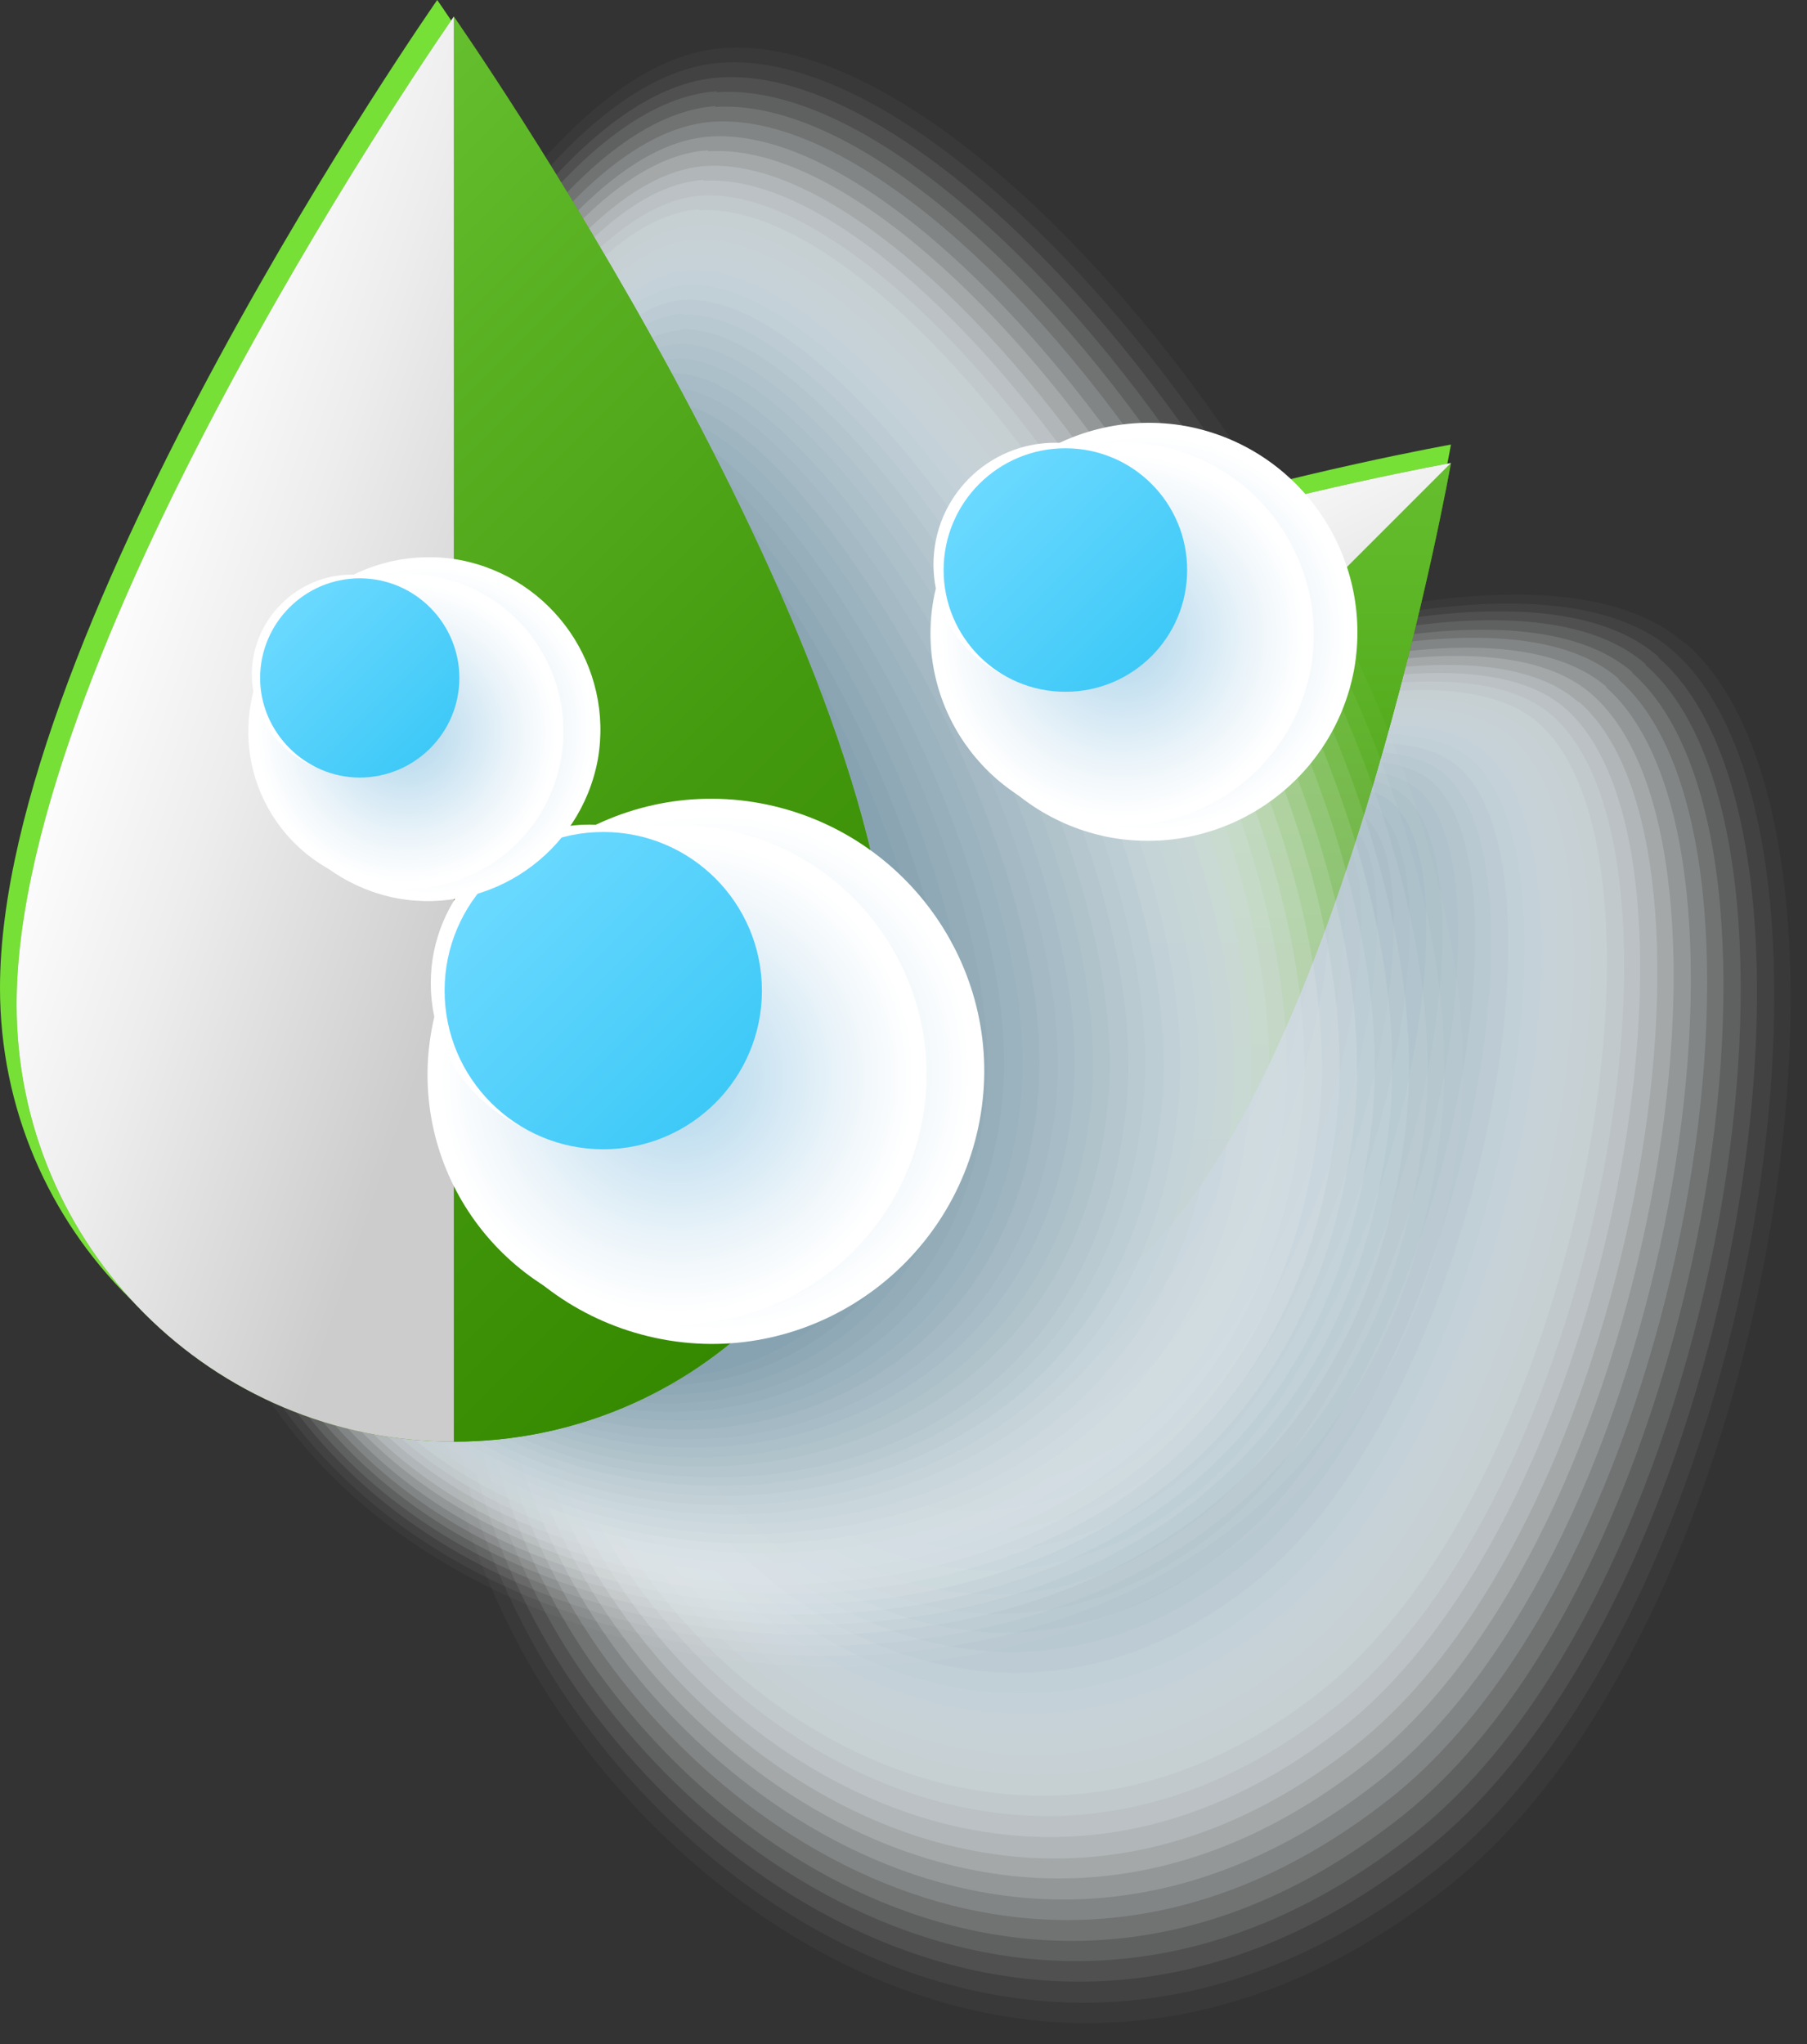 <?xml version="1.0" encoding="UTF-8"?>
<svg xmlns="http://www.w3.org/2000/svg" xmlns:xlink="http://www.w3.org/1999/xlink" viewBox="0 0 19.59 22.16">
  <rect x="0" y="0" width="19.59" height="22.16" fill="#333333" stroke="none"/>
  <defs>
    <style>
      .cls-1 {
        fill: #f7f9fa;
        opacity: .05;
      }

      .cls-2 {
        fill: #fbfcfc;
        opacity: .03;
      }

      .cls-3 {
        fill: #f3f6f7;
        opacity: .08;
      }

      .cls-4 {
        fill: #eff3f5;
        opacity: .1;
      }

      .cls-5 {
        fill: url(#radial-gradient-2);
      }

      .cls-5, .cls-6, .cls-7, .cls-8, .cls-9, .cls-10, .cls-11, .cls-12, .cls-13 {
        mix-blend-mode: multiply;
      }

      .cls-6 {
        fill: url(#radial-gradient-5);
      }

      .cls-7 {
        fill: url(#radial-gradient-6);
      }

      .cls-8 {
        fill: url(#radial-gradient-3);
      }

      .cls-9 {
        fill: url(#radial-gradient-4);
      }

      .cls-14 {
        fill: url(#linear-gradient);
      }

      .cls-15, .cls-16 {
        fill: #fff;
      }

      .cls-17 {
        fill: #479600;
      }

      .cls-18 {
        fill: #76e036;
      }

      .cls-10 {
        fill: url(#linear-gradient-4);
      }

      .cls-11 {
        fill: url(#linear-gradient-2);
      }

      .cls-19 {
        fill: #e8edf0;
        opacity: .15;
      }

      .cls-20 {
        fill: #ebf0f2;
        opacity: .13;
      }

      .cls-21 {
        fill: #dce4e8;
        opacity: .23;
      }

      .cls-22 {
        fill: #e0e7eb;
        opacity: .21;
      }

      .cls-23 {
        fill: #e4eaed;
        opacity: .18;
      }

      .cls-24 {
        fill: url(#linear-gradient-3);
      }

      .cls-25 {
        fill: url(#linear-gradient-6);
      }

      .cls-26 {
        fill: url(#linear-gradient-7);
      }

      .cls-27 {
        fill: url(#linear-gradient-5);
      }

      .cls-13 {
        fill: url(#radial-gradient);
      }

      .cls-16 {
        opacity: 0;
      }

      .cls-28 {
        isolation: isolate;
      }

      .cls-29 {
        fill: #a5bac4;
        opacity: .59;
      }

      .cls-30 {
        fill: #a9bdc7;
        opacity: .57;
      }

      .cls-31 {
        fill: #a1b7c2;
        opacity: .62;
      }

      .cls-32 {
        fill: #b1c3cc;
        opacity: .52;
      }

      .cls-33 {
        fill: #adc0c9;
        opacity: .54;
      }

      .cls-34 {
        fill: #b5c6cf;
        opacity: .49;
      }

      .cls-35 {
        fill: #8aa5b3;
        opacity: .77;
      }

      .cls-36 {
        fill: #86a2b0;
        opacity: .8;
      }

      .cls-37 {
        fill: #96aeba;
        opacity: .7;
      }

      .cls-38 {
        fill: #92abb8;
        opacity: .72;
      }

      .cls-39 {
        fill: #8ea8b5;
        opacity: .75;
      }

      .cls-40 {
        fill: #ccd8de;
        opacity: .34;
      }

      .cls-41 {
        fill: #d0dbe0;
        opacity: .31;
      }

      .cls-42 {
        fill: #d8e1e6;
        opacity: .26;
      }

      .cls-43 {
        fill: #d4dee3;
        opacity: .28;
      }

      .cls-44 {
        fill: #b9c9d1;
        opacity: .46;
      }

      .cls-45 {
        fill: #c1cfd6;
        opacity: .41;
      }

      .cls-46 {
        fill: #bdccd4;
        opacity: .44;
      }

      .cls-47 {
        fill: #c4d2d9;
        opacity: .39;
      }

      .cls-48 {
        fill: #c8d5db;
        opacity: .36;
      }

      .cls-49 {
        fill: #9db4bf;
        opacity: .65;
      }

      .cls-50 {
        fill: #9ab1bd;
        opacity: .67;
      }
    </style>
    <linearGradient id="linear-gradient" x1="-2972.07" y1="-1988.45" x2="-2965.25" y2="-1981.63" gradientTransform="translate(706.97 3512.59) rotate(45)" gradientUnits="userSpaceOnUse">
      <stop offset="0" stop-color="#65bf2e"/>
      <stop offset=".62" stop-color="#449a0e"/>
      <stop offset="1" stop-color="#358900"/>
    </linearGradient>
    <linearGradient id="linear-gradient-2" x1="-4909.77" y1="-1986.38" x2="-4913.53" y2="-1985.09" gradientTransform="translate(-4866.33 -2060.71) rotate(-135) scale(1 -1)" gradientUnits="userSpaceOnUse">
      <stop offset="0" stop-color="#fff"/>
      <stop offset=".4" stop-color="#ededed"/>
      <stop offset="1" stop-color="#ccc"/>
    </linearGradient>
    <linearGradient id="linear-gradient-3" x1="1.06" y1="4.04" x2="9.77" y2="12.75" gradientTransform="matrix(1, 0, 0, 1, 0, 0)" xlink:href="#linear-gradient"/>
    <linearGradient id="linear-gradient-4" x1="-7882.95" y1="6.68" x2="-7887.75" y2="8.33" gradientTransform="translate(-7882) rotate(-180) scale(1 -1)" xlink:href="#linear-gradient-2"/>
    <radialGradient id="radial-gradient" cx="-48.83" cy="-196.62" fx="-48.83" fy="-196.62" r="2.95" gradientTransform="translate(20.12 213.84) rotate(10.44)" gradientUnits="userSpaceOnUse">
      <stop offset="0" stop-color="#aed5eb"/>
      <stop offset=".19" stop-color="#c0deef"/>
      <stop offset=".69" stop-color="#edf5fa"/>
      <stop offset=".95" stop-color="#fff"/>
    </radialGradient>
    <radialGradient id="radial-gradient-2" cx="-49.2" cy="-196.51" fx="-49.2" fy="-196.51" r="2.71" xlink:href="#radial-gradient"/>
    <linearGradient id="linear-gradient-5" x1="5.33" y1="9.53" x2="7.76" y2="11.95" gradientUnits="userSpaceOnUse">
      <stop offset="0" stop-color="#6bd9ff"/>
      <stop offset="1" stop-color="#3ec9f7"/>
    </linearGradient>
    <radialGradient id="radial-gradient-3" cx="-45.04" cy="-202.16" fx="-45.04" fy="-202.16" r="2.26" xlink:href="#radial-gradient"/>
    <radialGradient id="radial-gradient-4" cx="-45.32" cy="-202.08" fx="-45.32" fy="-202.08" r="2.08" xlink:href="#radial-gradient"/>
    <linearGradient id="linear-gradient-6" x1="10.63" y1="5.25" x2="12.49" y2="7.11" xlink:href="#linear-gradient-5"/>
    <radialGradient id="radial-gradient-5" cx="-52.53" cy="-199.71" fx="-52.53" fy="-199.71" r="1.87" xlink:href="#radial-gradient"/>
    <radialGradient id="radial-gradient-6" cx="-52.76" cy="-199.64" fx="-52.76" fy="-199.64" r="1.71" xlink:href="#radial-gradient"/>
    <linearGradient id="linear-gradient-7" x1="3.13" y1="6.59" x2="4.67" y2="8.12" xlink:href="#linear-gradient-5"/>
  </defs>
  <g class="cls-28">
    <g id="Ebene_2" data-name="Ebene 2">
      <g id="Paper-Icons">
        <g>
          <g>
            <g class="cls-12">
              <path class="cls-16" d="M6.19,10.87c2.15-2.34,10.05-5.87,12.23-3.98,2.35,2.04,1.03,10.9-2.6,13.77-4.39,3.46-8.76,.27-10.32-2.79-1.63-3.18-.56-5.65,.69-7Z"/>
              <path class="cls-2" d="M18.27,6.97c2.29,1.99,.99,10.68-2.58,13.49-4.28,3.38-8.56,.29-10.1-2.69-1.62-3.12-.55-5.56,.67-6.89,2.11-2.29,9.88-5.76,12-3.91Z"/>
              <path class="cls-1" d="M18.13,7.05c2.23,1.94,.94,10.46-2.56,13.22-4.17,3.29-8.35,.32-9.87-2.6-1.61-3.06-.55-5.46,.65-6.77,2.07-2.24,9.71-5.65,11.78-3.85Z"/>
              <path class="cls-3" d="M17.98,7.13c2.17,1.89,.89,10.24-2.54,12.94-4.06,3.21-8.14,.34-9.65-2.51-1.59-3.01-.54-5.37,.64-6.65,2.02-2.19,9.54-5.55,11.55-3.79Z"/>
              <path class="cls-4" d="M17.84,7.21c2.11,1.84,.84,10.01-2.51,12.67-3.95,3.12-7.94,.36-9.43-2.42-1.58-2.95-.54-5.28,.62-6.53,1.98-2.15,9.37-5.44,11.32-3.73Z"/>
              <path class="cls-20" d="M17.69,7.29c2.05,1.79,.79,9.79-2.49,12.4-3.84,3.04-7.73,.38-9.2-2.33-1.57-2.89-.53-5.19,.6-6.41,1.94-2.1,9.19-5.33,11.1-3.66Z"/>
              <path class="cls-19" d="M17.55,7.37c1.99,1.74,.74,9.57-2.47,12.12-3.74,2.96-7.52,.41-8.98-2.24-1.56-2.83-.53-5.1,.58-6.29,1.9-2.05,9.02-5.22,10.87-3.6Z"/>
              <path class="cls-23" d="M17.41,7.45c1.93,1.69,.69,9.35-2.45,11.85-3.63,2.87-7.32,.43-8.75-2.14-1.55-2.77-.52-5.01,.56-6.17,1.85-2,8.85-5.11,10.65-3.54Z"/>
              <path class="cls-22" d="M17.26,7.53c1.87,1.64,.64,9.13-2.43,11.57-3.52,2.79-7.11,.45-8.53-2.05-1.54-2.71-.52-4.91,.54-6.05,1.81-1.95,8.68-5.01,10.42-3.47Z"/>
              <path class="cls-21" d="M17.12,7.61c1.81,1.59,.59,8.91-2.41,11.3-3.41,2.71-6.9,.48-8.31-1.96-1.53-2.66-.51-4.82,.52-5.93,1.77-1.9,8.5-4.9,10.19-3.41Z"/>
              <path class="cls-42" d="M16.97,7.68c1.75,1.54,.54,8.68-2.39,11.03-3.3,2.62-6.7,.5-8.08-1.87-1.52-2.6-.51-4.73,.5-5.81,1.73-1.85,8.33-4.79,9.97-3.35Z"/>
              <path class="cls-43" d="M16.83,7.76c1.69,1.49,.5,8.46-2.36,10.75-3.19,2.54-6.49,.52-7.86-1.78-1.51-2.54-.5-4.64,.48-5.69,1.68-1.8,8.16-4.68,9.74-3.28Z"/>
              <path class="cls-41" d="M16.68,7.84c1.63,1.44,.45,8.24-2.34,10.48-3.08,2.45-6.29,.55-7.63-1.69-1.5-2.48-.5-4.55,.46-5.57,1.64-1.76,7.99-4.58,9.51-3.22Z"/>
              <path class="cls-40" d="M16.54,7.92c1.57,1.39,.4,8.02-2.32,10.2-2.97,2.37-6.08,.57-7.41-1.59-1.48-2.42-.49-4.46,.44-5.45,1.6-1.71,7.81-4.47,9.29-3.16Z"/>
              <path class="cls-48" d="M16.39,8c1.51,1.34,.35,7.8-2.3,9.93-2.87,2.29-5.88,.59-7.18-1.5-1.47-2.36-.49-4.37,.42-5.33,1.56-1.66,7.64-4.36,9.06-3.1Z"/>
              <path class="cls-47" d="M16.25,8.08c1.45,1.29,.3,7.58-2.28,9.65-2.75,2.21-5.67,.62-6.96-1.41-1.46-2.3-.48-4.27,.4-5.21,1.51-1.61,7.47-4.25,8.84-3.03Z"/>
              <path class="cls-45" d="M16.11,8.16c1.39,1.24,.26,7.36-2.26,9.38-2.64,2.13-5.47,.64-6.74-1.32-1.46-2.24-.48-4.18,.38-5.09,1.47-1.56,7.3-4.15,8.61-2.97Z"/>
              <path class="cls-46" d="M15.96,8.24c1.33,1.19,.21,7.14-2.23,9.11-2.54,2.04-5.26,.66-6.51-1.23-1.45-2.19-.47-4.09,.36-4.97,1.43-1.51,7.12-4.04,8.38-2.91Z"/>
              <path class="cls-44" d="M15.82,8.32c1.27,1.14,.16,6.92-2.21,8.83-2.43,1.96-5.06,.69-6.29-1.14-1.44-2.13-.47-4,.34-4.85,1.39-1.46,6.95-3.93,8.16-2.84Z"/>
              <path class="cls-34" d="M15.67,8.4c1.21,1.09,.11,6.7-2.19,8.56s-4.85,.71-6.06-1.05c-1.43-2.07-.46-3.91,.32-4.73,1.34-1.41,6.78-3.82,7.93-2.78Z"/>
              <path class="cls-32" d="M15.53,8.48c1.15,1.04,.06,6.47-2.17,8.28s-4.65,.74-5.84-.95c-1.42-2.01-.45-3.82,.31-4.61,1.3-1.37,6.61-3.71,7.7-2.72Z"/>
              <path class="cls-33" d="M15.38,8.56c1.09,.99,.01,6.25-2.15,8.01s-4.44,.76-5.62-.86c-1.41-1.95-.45-3.72,.29-4.49,1.26-1.32,6.43-3.61,7.48-2.65Z"/>
              <path class="cls-30" d="M15.24,8.64c1.03,.94-.04,6.03-2.13,7.73s-4.24,.79-5.39-.77c-1.4-1.89-.44-3.63,.27-4.37,1.22-1.27,6.26-3.5,7.25-2.59Z"/>
              <path class="cls-29" d="M15.1,8.71c.97,.89-.09,5.81-2.11,7.46-1.88,1.54-4.03,.81-5.17-.68-1.39-1.83-.44-3.54,.25-4.25,1.17-1.22,6.09-3.39,7.03-2.53Z"/>
              <path class="cls-31" d="M14.95,8.79c.91,.84-.14,5.59-2.08,7.19-1.77,1.46-3.83,.83-4.94-.59-1.38-1.77-.43-3.45,.23-4.13,1.13-1.17,5.92-3.28,6.8-2.47Z"/>
              <path class="cls-49" d="M14.81,8.87c.85,.79-.19,5.37-2.06,6.91-1.67,1.37-3.63,.86-4.72-.5-1.38-1.71-.43-3.36,.21-4.01,1.09-1.12,5.74-3.18,6.57-2.4Z"/>
              <path class="cls-50" d="M14.66,8.95c.79,.74-.23,5.14-2.04,6.64-1.56,1.29-3.42,.88-4.49-.4-1.37-1.65-.42-3.27,.19-3.89,1.05-1.07,5.57-3.07,6.35-2.34Z"/>
              <path class="cls-37" d="M14.52,9.03c.73,.69-.28,4.92-2.02,6.36-1.45,1.2-3.22,.91-4.27-.31-1.36-1.59-.42-3.17,.17-3.77,1-1.02,5.4-2.96,6.12-2.28Z"/>
              <path class="cls-38" d="M14.37,9.11c.67,.64-.33,4.7-2,6.09-1.34,1.12-3.02,.94-4.05-.22-1.36-1.53-.41-3.08,.15-3.65,.96-.98,5.23-2.85,5.89-2.21Z"/>
              <path class="cls-39" d="M14.23,9.19c.61,.59-.38,4.48-1.98,5.82-1.23,1.04-2.82,.96-3.82-.13-1.35-1.46-.41-2.99,.13-3.54,.92-.93,5.05-2.75,5.67-2.15Z"/>
              <path class="cls-35" d="M14.09,9.27c.55,.54-.43,4.25-1.95,5.54-1.13,.95-2.61,.99-3.6-.04-1.34-1.4-.4-2.9,.11-3.42,.88-.88,4.88-2.64,5.44-2.09Z"/>
              <path class="cls-36" d="M13.94,9.35c.49,.49-.48,4.03-1.93,5.27-1.02,.87-2.41,1.02-3.37,.05-1.34-1.34-.4-2.81,.09-3.3,.83-.83,4.71-2.53,5.21-2.02Z"/>
            </g>
            <path class="cls-18" d="M12.43,13.37c-1.45,1.45-3.8,1.45-5.25,0-1.45-1.45-1.45-3.8,0-5.25,2.17-2.17,8.55-3.3,8.55-3.3,0,0-1.13,6.38-3.3,8.55Z"/>
            <path class="cls-17" d="M12.43,13.57c-1.45,1.45-3.8,1.45-5.25,0-1.45-1.45-1.45-3.8,0-5.25,2.17-2.17,8.55-3.3,8.55-3.3,0,0-1.13,6.38-3.3,8.55Z"/>
            <path class="cls-14" d="M12.43,13.57c2.17-2.17,3.3-8.55,3.3-8.55L7.18,13.57c1.45,1.45,3.8,1.45,5.25,0Z"/>
            <path class="cls-11" d="M7.18,8.32c2.17-2.17,8.55-3.3,8.55-3.3L7.18,13.57c-1.45-1.45-1.45-3.8,0-5.25Z"/>
          </g>
          <g>
            <g class="cls-12">
              <path class="cls-16" d="M1.86,12.16C1.73,8.89,4.91,.56,7.87,.35c3.19-.22,8.69,7.19,8.13,11.92-.68,5.72-6.19,6.58-9.55,5.49-3.5-1.13-4.52-3.71-4.6-5.61Z"/>
              <path class="cls-2" d="M7.85,.52c3.12-.22,8.52,7.09,7.97,11.75-.66,5.59-6.03,6.47-9.34,5.41-3.47-1.1-4.47-3.66-4.54-5.52C1.81,8.94,4.95,.71,7.85,.52Z"/>
              <path class="cls-1" d="M7.82,.68c3.05-.21,8.34,6.99,7.8,11.57-.64,5.46-5.87,6.35-9.12,5.34-3.43-1.06-4.42-3.61-4.49-5.44C1.89,8.98,4.99,.87,7.82,.68Z"/>
              <path class="cls-3" d="M7.8,.84c2.97-.2,8.16,6.88,7.64,11.4-.62,5.33-5.71,6.23-8.91,5.26-3.39-1.03-4.36-3.56-4.43-5.36C1.97,9.03,5.04,1.02,7.8,.84Z"/>
              <path class="cls-4" d="M7.77,1c2.9-.2,7.98,6.78,7.47,11.22-.61,5.2-5.55,6.12-8.7,5.18-3.36-1-4.31-3.51-4.38-5.28-.12-3.04,2.91-10.95,5.61-11.13Z"/>
              <path class="cls-20" d="M7.75,1.16c2.82-.19,7.81,6.68,7.31,11.05-.59,5.07-5.39,6-8.49,5.1-3.32-.96-4.26-3.46-4.32-5.2-.12-2.99,2.87-10.78,5.51-10.96Z"/>
              <path class="cls-19" d="M7.73,1.32c2.75-.18,7.63,6.58,7.14,10.87-.57,4.94-5.23,5.89-8.28,5.03-3.29-.93-4.21-3.41-4.27-5.11-.11-2.93,2.84-10.62,5.41-10.79Z"/>
              <path class="cls-23" d="M7.7,1.48c2.67-.17,7.45,6.48,6.98,10.7-.55,4.81-5.07,5.77-8.07,4.95-3.25-.89-4.15-3.36-4.21-5.03-.11-2.87,2.81-10.46,5.3-10.62Z"/>
              <path class="cls-22" d="M7.68,1.64c2.6-.17,7.28,6.38,6.81,10.52-.54,4.68-4.91,5.66-7.86,4.87-3.22-.86-4.1-3.31-4.16-4.95-.1-2.81,2.77-10.29,5.2-10.45Z"/>
              <path class="cls-21" d="M7.65,1.8c2.52-.16,7.1,6.28,6.65,10.35-.52,4.55-4.75,5.55-7.65,4.8-3.18-.83-4.05-3.26-4.1-4.87-.1-2.76,2.74-10.13,5.1-10.28Z"/>
              <path class="cls-42" d="M7.63,1.96c2.45-.15,6.92,6.18,6.48,10.17-.5,4.42-4.59,5.43-7.43,4.72-3.15-.79-4-3.21-4.05-4.79-.09-2.7,2.7-9.97,5-10.11Z"/>
              <path class="cls-43" d="M7.6,2.12c2.38-.14,6.75,6.08,6.32,10-.49,4.29-4.43,5.32-7.22,4.64-3.11-.76-3.94-3.16-3.99-4.7-.09-2.64,2.67-9.8,4.9-9.94Z"/>
              <path class="cls-41" d="M7.58,2.28c2.3-.14,6.57,5.98,6.15,9.82-.47,4.16-4.27,5.21-7.01,4.56-3.08-.72-3.89-3.11-3.94-4.62-.08-2.59,2.63-9.64,4.8-9.77Z"/>
              <path class="cls-40" d="M7.55,2.44c2.23-.13,6.39,5.88,5.99,9.65-.45,4.03-4.12,5.09-6.8,4.49-3.04-.69-3.84-3.07-3.88-4.54-.08-2.53,2.6-9.48,4.7-9.6Z"/>
              <path class="cls-48" d="M7.53,2.6c2.15-.12,6.22,5.78,5.82,9.48-.42,3.9-3.96,4.98-6.59,4.41-3.01-.65-3.79-3.02-3.83-4.46-.07-2.47,2.56-9.31,4.6-9.43Z"/>
              <path class="cls-47" d="M7.5,2.76c2.08-.12,6.05,5.68,5.66,9.3-.41,3.78-3.8,4.87-6.38,4.33-2.97-.62-3.73-2.97-3.77-4.37-.07-2.42,2.53-9.15,4.5-9.26Z"/>
              <path class="cls-45" d="M7.48,2.93c2-.11,5.87,5.58,5.49,9.13s-3.64,4.75-6.17,4.25c-2.94-.58-3.68-2.92-3.72-4.29-.07-2.36,2.49-8.99,4.4-9.09Z"/>
              <path class="cls-46" d="M7.45,3.09c1.93-.1,5.69,5.48,5.32,8.95-.37,3.52-3.48,4.64-5.96,4.18-2.9-.54-3.63-2.87-3.66-4.21-.06-2.3,2.46-8.83,4.3-8.92Z"/>
              <path class="cls-44" d="M7.43,3.25c1.85-.09,5.52,5.38,5.16,8.78s-3.32,4.53-5.75,4.1c-2.87-.51-3.58-2.82-3.61-4.13-.06-2.24,2.42-8.66,4.19-8.75Z"/>
              <path class="cls-34" d="M7.4,3.41c1.78-.09,5.34,5.28,4.99,8.6s-3.16,4.42-5.53,4.02c-2.83-.47-3.53-2.77-3.55-4.05-.05-2.19,2.39-8.5,4.09-8.58Z"/>
              <path class="cls-32" d="M7.38,3.57c1.71-.08,5.16,5.18,4.83,8.43s-3.01,4.31-5.32,3.95c-2.8-.43-3.47-2.72-3.5-3.96-.05-2.13,2.35-8.34,3.99-8.41Z"/>
              <path class="cls-33" d="M7.35,3.73c1.63-.07,4.98,5.08,4.66,8.25-.3,3-2.85,4.19-5.11,3.87-2.76-.4-3.42-2.67-3.44-3.88-.04-2.07,2.32-8.17,3.89-8.24Z"/>
              <path class="cls-30" d="M7.33,3.89c1.56-.07,4.81,4.98,4.5,8.08-.29,2.87-2.69,4.08-4.9,3.79-2.73-.36-3.37-2.62-3.39-3.8-.04-2.02,2.28-8.01,3.79-8.07Z"/>
              <path class="cls-29" d="M7.3,4.05c1.48-.06,4.63,4.88,4.33,7.9-.27,2.74-2.53,3.97-4.69,3.71-2.69-.32-3.32-2.57-3.33-3.72-.03-1.96,2.25-7.85,3.69-7.9Z"/>
              <path class="cls-31" d="M7.28,4.21c1.41-.05,4.45,4.78,4.17,7.73-.25,2.61-2.37,3.86-4.48,3.64-2.66-.28-3.26-2.52-3.28-3.64-.03-1.9,2.21-7.68,3.59-7.73Z"/>
              <path class="cls-49" d="M7.25,4.37c1.33-.04,4.28,4.68,4,7.55-.23,2.48-2.21,3.75-4.27,3.56-2.63-.24-3.21-2.47-3.22-3.55-.02-1.85,2.18-7.52,3.49-7.56Z"/>
              <path class="cls-50" d="M7.23,4.53c1.26-.04,4.1,4.58,3.84,7.38-.22,2.35-2.05,3.64-4.06,3.48-2.59-.2-3.16-2.43-3.17-3.47-.02-1.79,2.14-7.36,3.39-7.39Z"/>
              <path class="cls-37" d="M7.2,4.69c1.18-.03,3.92,4.48,3.67,7.2-.2,2.22-1.9,3.53-3.84,3.41-2.56-.17-3.11-2.38-3.11-3.39-.02-1.73,2.11-7.19,3.29-7.22Z"/>
              <path class="cls-38" d="M7.18,4.85c1.11-.02,3.74,4.38,3.51,7.03-.18,2.09-1.74,3.42-3.63,3.33-2.52-.12-3.05-2.33-3.06-3.31-.01-1.67,2.07-7.03,3.19-7.05Z"/>
              <path class="cls-39" d="M7.15,5.01c1.04-.01,3.56,4.28,3.34,6.86-.17,1.96-1.58,3.31-3.42,3.25-2.49-.08-3-2.28-3-3.23,0-1.62,2.04-6.87,3.08-6.88Z"/>
              <path class="cls-35" d="M7.13,5.17c.96,0,3.38,4.18,3.18,6.68-.15,1.83-1.42,3.2-3.21,3.17-2.45-.04-2.95-2.23-2.95-3.14,0-1.56,2-6.7,2.98-6.71Z"/>
              <path class="cls-36" d="M7.11,5.33c.89,0,3.21,4.08,3.01,6.51-.14,1.7-1.26,3.1-3,3.1-2.42,0-2.9-2.18-2.89-3.06,0-1.5,1.97-6.54,2.88-6.54Z"/>
            </g>
            <path class="cls-18" d="M9.49,10.71c0,2.62-2.12,4.74-4.74,4.74S0,13.33,0,10.71C0,6.79,4.74,0,4.74,0c0,0,4.74,6.79,4.74,10.71Z"/>
            <path class="cls-17" d="M9.66,10.89c0,2.62-2.12,4.74-4.74,4.74S.18,13.51,.18,10.89C.18,6.96,4.92,.18,4.92,.18c0,0,4.74,6.79,4.74,10.71Z"/>
            <path class="cls-24" d="M9.66,10.89C9.66,6.96,4.92,.18,4.92,.18V15.63c2.62,0,4.74-2.12,4.74-4.74Z"/>
            <path class="cls-10" d="M.18,10.89C.18,6.96,4.92,.18,4.92,.18V15.63C2.3,15.63,.18,13.51,.18,10.89Z"/>
          </g>
          <g>
            <path class="cls-13" d="M10.62,12.15c-.3,1.6-1.84,2.67-3.44,2.37-1.6-.3-2.67-1.84-2.37-3.44,.3-1.6,1.84-2.67,3.44-2.37,1.6,.3,2.67,1.84,2.37,3.44Z"/>
            <path class="cls-5" d="M10,12.14c-.27,1.47-1.68,2.44-3.15,2.17-1.47-.27-2.44-1.68-2.17-3.15,.27-1.47,1.68-2.44,3.15-2.17,1.47,.27,2.44,1.68,2.17,3.15Z"/>
            <path class="cls-15" d="M8.11,10.66c0,.95-.77,1.72-1.72,1.72s-1.72-.77-1.72-1.72,.77-1.72,1.72-1.72,1.72,.77,1.72,1.72Z"/>
            <path class="cls-27" d="M8.26,10.74c0,.95-.77,1.72-1.72,1.72s-1.72-.77-1.72-1.72,.77-1.72,1.72-1.72,1.72,.77,1.72,1.72Z"/>
          </g>
          <g>
            <path class="cls-8" d="M14.68,7.26c-.23,1.23-1.41,2.04-2.64,1.82-1.23-.23-2.04-1.41-1.82-2.64,.23-1.23,1.41-2.04,2.64-1.82,1.23,.23,2.04,1.41,1.82,2.64Z"/>
            <path class="cls-9" d="M14.21,7.25c-.21,1.13-1.29,1.87-2.42,1.67-1.13-.21-1.87-1.29-1.67-2.42,.21-1.13,1.29-1.87,2.42-1.67,1.13,.21,1.87,1.29,1.67,2.42Z"/>
            <path class="cls-15" d="M12.76,6.12c0,.73-.59,1.32-1.32,1.32s-1.32-.59-1.32-1.32,.59-1.32,1.32-1.32,1.32,.59,1.32,1.32Z"/>
            <path class="cls-25" d="M12.87,6.18c0,.73-.59,1.32-1.32,1.32s-1.32-.59-1.32-1.32,.59-1.32,1.32-1.32,1.32,.59,1.32,1.32Z"/>
          </g>
          <g>
            <path class="cls-6" d="M6.48,8.24c-.19,1.01-1.16,1.68-2.17,1.5-1.01-.19-1.68-1.16-1.5-2.17,.19-1.01,1.16-1.68,2.17-1.5,1.01,.19,1.68,1.16,1.5,2.17Z"/>
            <path class="cls-7" d="M6.08,8.24c-.17,.93-1.06,1.54-1.99,1.37-.93-.17-1.54-1.06-1.37-1.99,.17-.93,1.06-1.54,1.99-1.37,.93,.17,1.54,1.06,1.37,1.99Z"/>
            <path class="cls-15" d="M4.89,7.31c0,.6-.49,1.08-1.08,1.08s-1.08-.49-1.08-1.08,.49-1.08,1.08-1.08,1.08,.49,1.08,1.08Z"/>
            <path class="cls-26" d="M4.98,7.35c0,.6-.49,1.08-1.08,1.08s-1.08-.49-1.08-1.08,.48-1.08,1.08-1.08,1.08,.49,1.08,1.08Z"/>
          </g>
        </g>
      </g>
    </g>
  </g>
</svg>